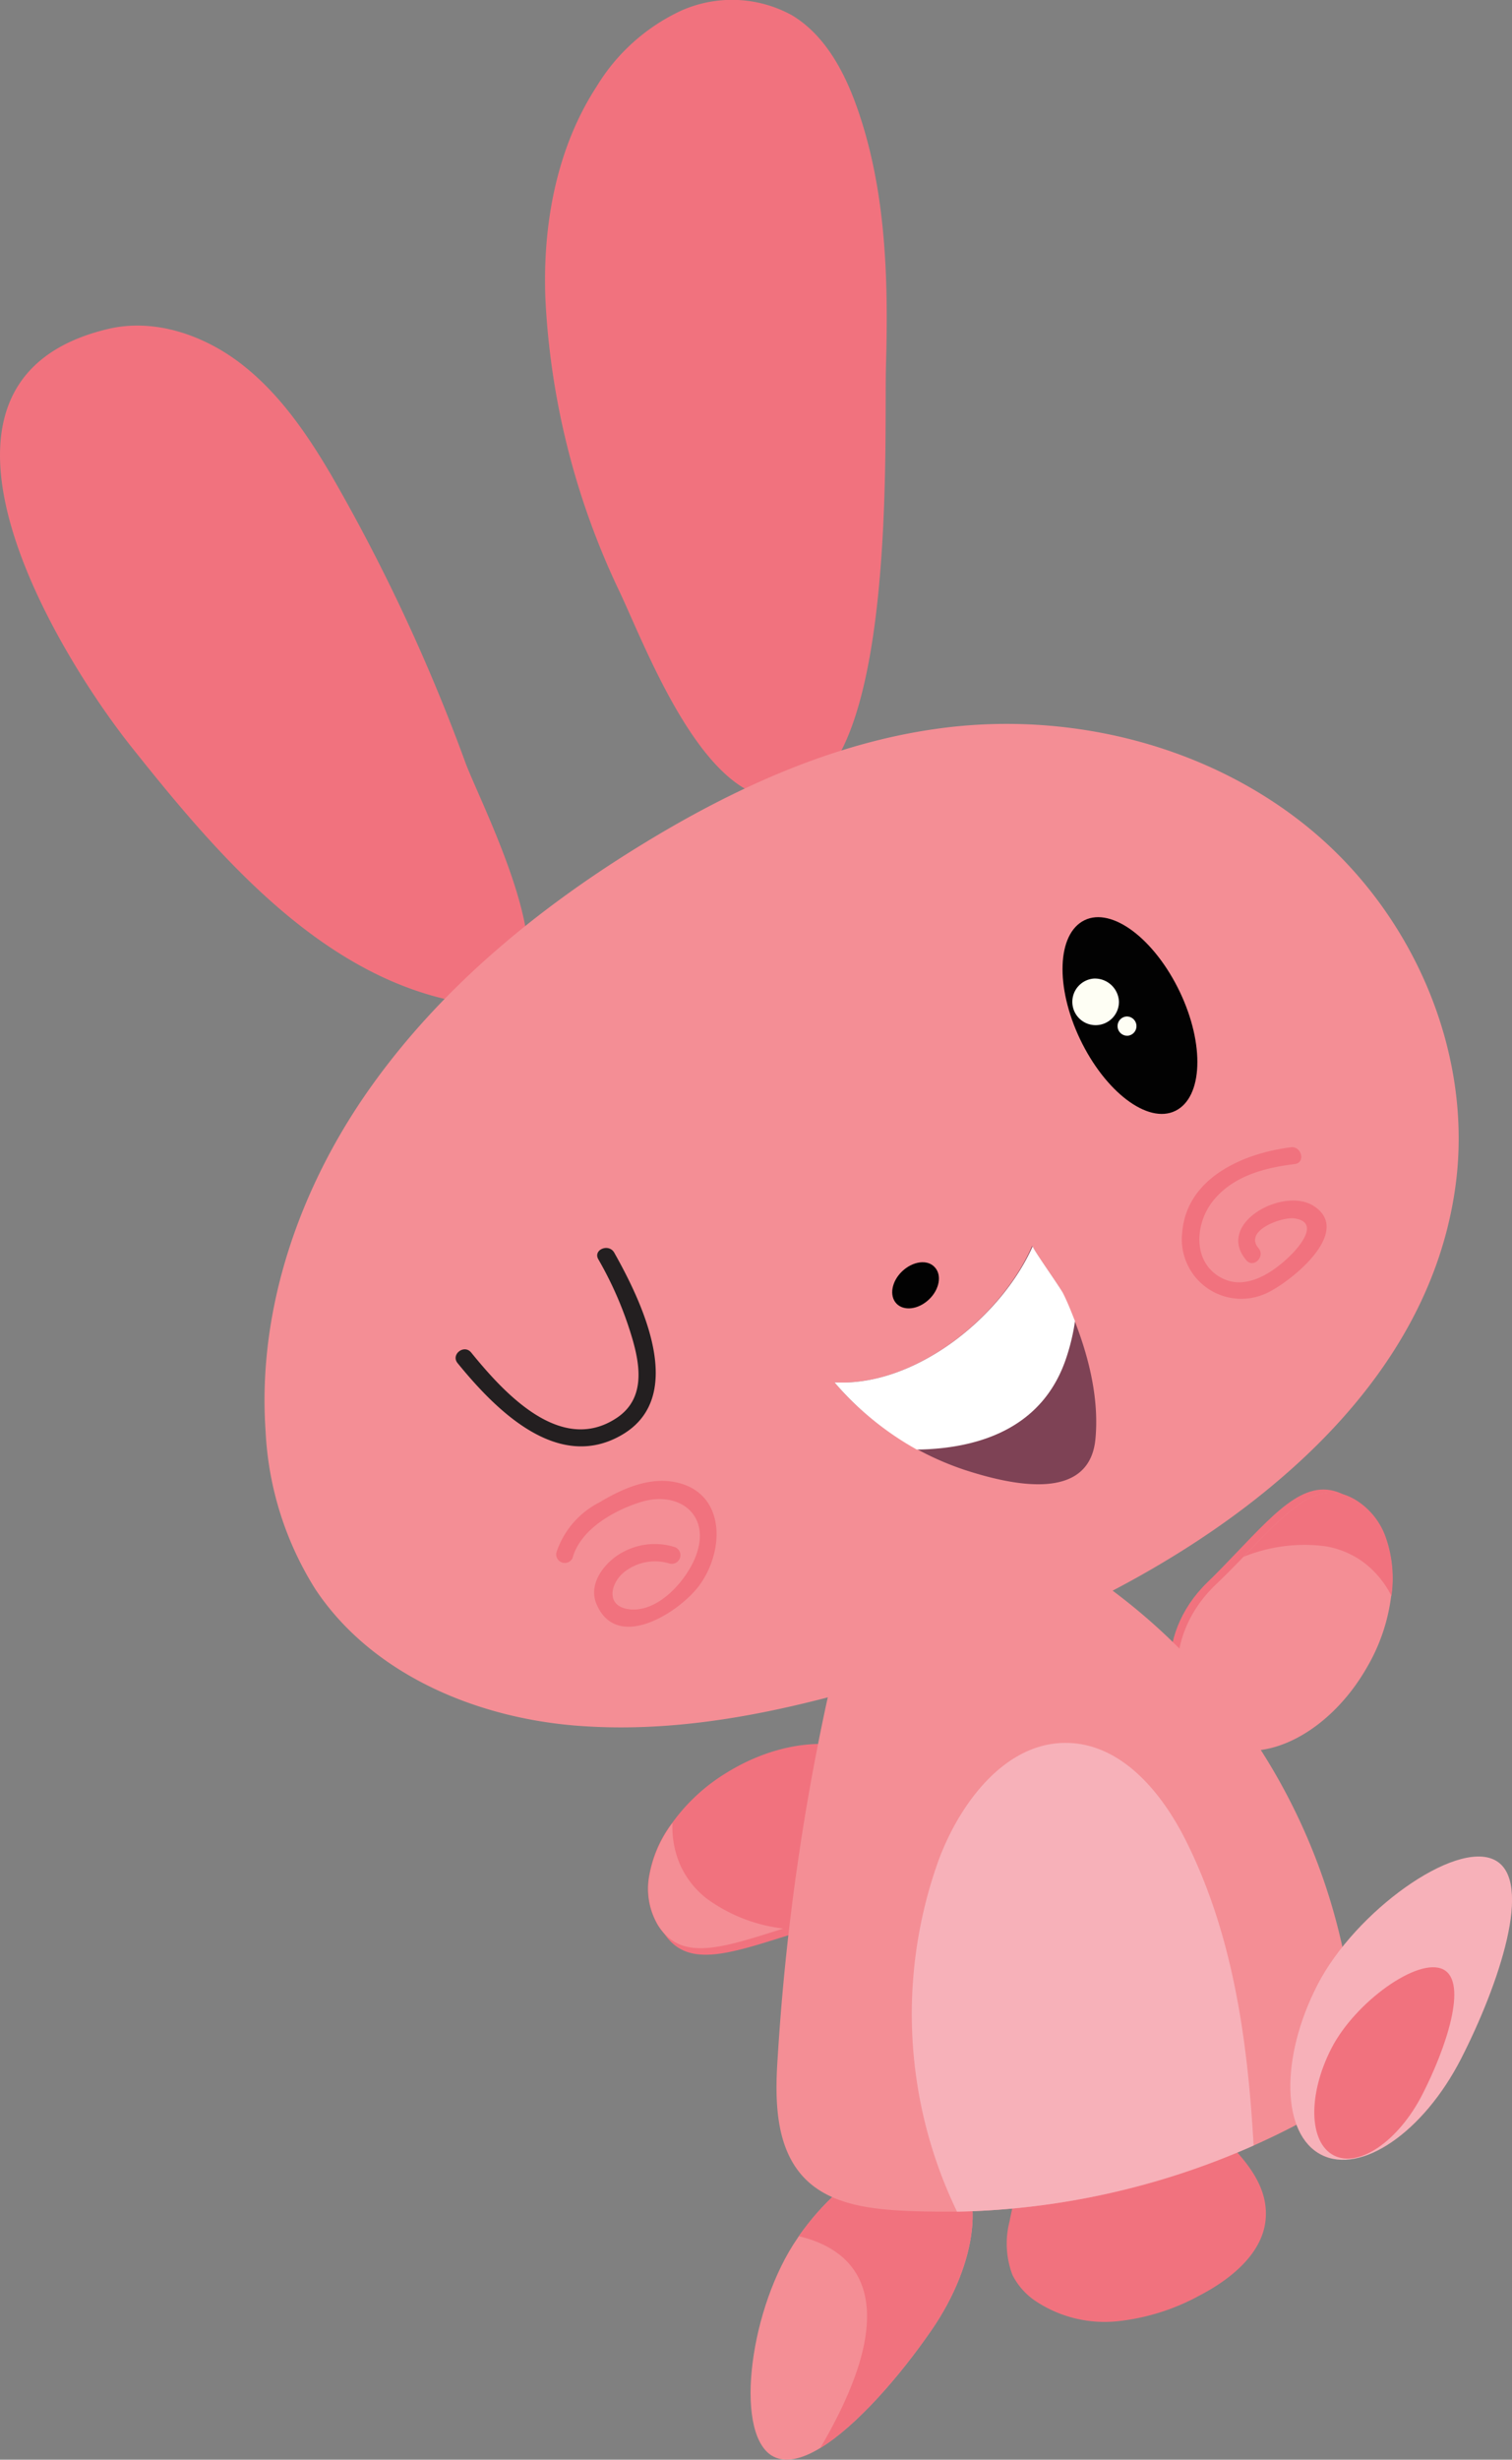<svg xmlns="http://www.w3.org/2000/svg" viewBox="0 0 157.64 256.23"><rect x="0" y="0" width="157.64" height="256.23" fill="#808080" stroke="none"/><defs><style>.cls-1{fill:#f1727e;}.cls-2{fill:#f48e95;}.cls-3{fill:#f7b1b9;}.cls-4{fill:#7e4255;}.cls-5{fill:#fff;}.cls-6{fill:#020202;}.cls-7{fill:#fefef4;}.cls-8{fill:#231f20;}</style></defs><title>Asset 30</title><g id="Layer_2" data-name="Layer 2"><g id="Layer_1-2" data-name="Layer 1"><g id="_Group_" data-name="&lt;Group&gt;"><path id="_Path_" data-name="&lt;Path&gt;" class="cls-1" d="M128.82,161.84c-.91.94-1.9,2-2.95,3-5.75,5.61-4.62,13.57.09,16.27s16.06-24.32,14.49-25.22C136.53,153.61,133.46,157,128.82,161.84Z"/><path id="_Path_2" data-name="&lt;Path&gt;" class="cls-2" d="M129.64,162.18c-.91.94-1.9,1.95-3,3-5.74,5.61-4.62,13.58.09,16.28s11.77-.77,15.77-7.74a19.44,19.44,0,0,0,2.54-7.44,12.86,12.86,0,0,0-.51-5.86,7.49,7.49,0,0,0-3.3-4.19C137.35,153.94,134.28,157.34,129.64,162.18Z"/><path id="_Path_3" data-name="&lt;Path&gt;" class="cls-1" d="M129.64,162.18a16.89,16.89,0,0,1,8.52-1.11,9.22,9.22,0,0,1,4.19,1.82h0a10,10,0,0,1,2.72,3.36,12.86,12.86,0,0,0-.51-5.86,7.49,7.49,0,0,0-3.3-4.19C137.35,153.94,134.28,157.34,129.64,162.18Z"/></g><g id="_Group_2" data-name="&lt;Group&gt;"><path id="_Path_4" data-name="&lt;Path&gt;" class="cls-1" d="M82.22,201.59c1.26-.39,2.61-.8,4-1.2,7.73-2.15,10.58-9.67,7.75-14.3s-25.79,13.58-24.85,15.13C71.5,205.09,75.83,203.59,82.22,201.59Z"/><path id="_Path_5" data-name="&lt;Path&gt;" class="cls-1" d="M81.67,200.9c1.25-.38,2.61-.8,4-1.19,7.74-2.15,10.58-9.67,7.76-14.31s-10.69-5-17.55-.81a19.41,19.41,0,0,0-5.8,5.31,12.72,12.72,0,0,0-2.38,5.38,7.45,7.45,0,0,0,.88,5.25C71,204.41,75.28,202.91,81.67,200.9Z"/><path id="_Path_6" data-name="&lt;Path&gt;" class="cls-2" d="M81.67,200.9a16.87,16.87,0,0,1-8-3.13,9.26,9.26,0,0,1-2.8-3.61h0a9.91,9.91,0,0,1-.76-4.25,12.72,12.72,0,0,0-2.38,5.38,7.45,7.45,0,0,0,.88,5.25C71,204.41,75.28,202.91,81.67,200.9Z"/></g><g id="_Group_3" data-name="&lt;Group&gt;"><path id="_Path_7" data-name="&lt;Path&gt;" class="cls-2" d="M97.07,242.8c-3.21,4.65-7.74,9.9-11.55,12.21-2,1.22-3.84,1.63-5.17.72-3.83-2.66-2.12-15.47,2.8-22.58l.13-.2c4.91-7,11.92-10.46,15.74-7.82S102,235.7,97.07,242.8Z"/><path id="_Path_8" data-name="&lt;Path&gt;" class="cls-1" d="M97.07,242.8c-3.21,4.65-7.74,9.9-11.55,12.21,9.74-16.56,2.71-20.92-2.24-22.06,4.91-7,11.92-10.46,15.74-7.82S102,235.7,97.07,242.8Z"/></g><path class="cls-1" d="M119.38,219.33a4.7,4.7,0,0,1,4.15.15,14.1,14.1,0,0,1,3.39,2.63c2.47,2.36,5.11,5.13,5.06,8.54,0,3.82-3.5,6.7-6.89,8.46a22.83,22.83,0,0,1-8.52,2.69,13,13,0,0,1-8.56-2.07,7.17,7.17,0,0,1-2.45-2.74,9.21,9.21,0,0,1-.3-5.6,30.78,30.78,0,0,1,5.3-12.35Z"/><path class="cls-2" d="M141.4,214.27a4.66,4.66,0,0,1-2.92,5.23,77.11,77.11,0,0,1-7.78,4,80,80,0,0,1-30.92,6.89c-2,0-4,0-6-.12-3.47-.2-7.2-.76-9.7-3.17-3.25-3.14-3.31-8.25-3-12.76a246.63,246.63,0,0,1,4.85-35.8c.91-4.32,2-8.69,4.26-12.45l22.94-2.41A63.28,63.28,0,0,1,141.4,214.27Z"/><path class="cls-3" d="M130.7,223.5a80,80,0,0,1-30.92,6.89,47.32,47.32,0,0,1-1.89-36.7c2.3-6.11,7.17-12.45,13.69-12.12,5.54.28,9.62,5.27,12.09,10.23C128.55,201.57,130.08,212.5,130.7,223.5Z"/><path class="cls-1" d="M85,81.78c8.34-6.84,7.18-36.77,7.37-43.67.27-9.18,0-18.57-3.12-27.2-1.33-3.66-3.34-7.32-6.68-9.32A13,13,0,0,0,71,1.12,20.32,20.32,0,0,0,62.21,9C58,15.46,56.54,23.5,56.87,31.27a79.72,79.72,0,0,0,7.76,30.44c2.69,5.73,8.4,20.92,16.13,21.45A5.86,5.86,0,0,0,85,81.78Z"/><path class="cls-1" d="M47.51,104.31c-14.3-2.83-25-15.44-33.75-26.43-7.9-9.9-25.17-38.22-2.5-43.61,4.83-1.15,10,.62,13.93,3.67S32,45.18,34.51,49.45A191.05,191.05,0,0,1,48.56,79.54c2,5.25,13.42,27,.31,25Z"/><path class="cls-2" d="M133,154.46c9.78-8.23,17.15-18.59,18.78-31.15,1.78-13.73-4.43-28-15.06-36.84S111.51,74,97.8,75.9c-11,1.5-21.43,6.28-30.93,12.11C56,94.67,46,102.9,38.62,113.29s-11.81,23.1-10.93,35.79a33.93,33.93,0,0,0,5.21,16.5c5.82,8.72,16.45,13.26,26.9,14.16,11.91,1,23.47-1.82,34.69-5.26C107.14,170.62,121.69,164,133,154.46Z"/><path class="cls-1" d="M134.62,119.51c-4.94.61-10.87,3.14-11.36,8.84a6.2,6.2,0,0,0,8.59,6.45c2.42-1,9.39-6.47,5.09-9.19-3.17-2-10.26,1.85-7,5.67.75.88,2-.38,1.28-1.25-1.6-1.86,2.47-3.29,3.73-3.11,2.62.37.66,2.79-.32,3.77-1.79,1.79-4.65,3.79-7.24,2.45-3.06-1.58-2.83-5.56-1-7.94,2.06-2.67,5.41-3.55,8.6-3.94,1.15-.14.72-1.89-.41-1.75Z"/><path class="cls-1" d="M59.71,162.25c.84-3,4.44-5,7.27-5.83,3.83-1.09,7.08,1.35,5.64,5.47-.89,2.58-3.91,6.11-7,5.75-2.51-.29-2-2.7-.55-3.87a5.18,5.18,0,0,1,4.72-.9.9.9,0,0,0,.5-1.73,7,7,0,0,0-6.08,1c-1.53,1.12-2.85,3.08-2,5,2.18,5.05,8.83.68,10.79-2.11,2.7-3.83,2.55-9.91-3-10.7-2.63-.37-5.28.84-7.48,2.16A9.06,9.06,0,0,0,58,161.75a.9.9,0,0,0,1.72.5Z"/><path id="_Path_9" data-name="&lt;Path&gt;" class="cls-4" d="M107.62,129.77c-.08.17,2.91,4.35,3.18,4.93,2.17,4.66,3.89,10.05,3.41,15.19-.64,6.81-9.16,4.68-13.61,3.24A30.69,30.69,0,0,1,87,144C95.42,144.47,104.37,137.22,107.62,129.77Z"/><path id="_Path_10" data-name="&lt;Path&gt;" class="cls-5" d="M87,144A31.3,31.3,0,0,0,95.58,151c.88,0,1.76-.06,2.63-.15,5.66-.62,10.74-3.09,12.87-9.14a22,22,0,0,0,1-4.08c-.39-1-.79-2-1.23-2.88-.27-.58-3.26-4.76-3.18-4.93C104.37,137.22,95.42,144.47,87,144Z"/><path id="_Path_11" data-name="&lt;Path&gt;" class="cls-6" d="M97.45,132c.77.81.51,2.32-.6,3.37s-2.62,1.23-3.39.42-.5-2.32.6-3.36S96.68,131.16,97.45,132Z"/><g id="_Group_4" data-name="&lt;Group&gt;"><path id="_Path_12" data-name="&lt;Path&gt;" class="cls-6" d="M123,103.31c2.62,5.48,2.41,11-.46,12.41s-7.32-2-9.93-7.46-2.41-11,.46-12.4S120.37,97.82,123,103.31Z"/><path id="_Path_13" data-name="&lt;Path&gt;" class="cls-7" d="M116.66,104.33a2.43,2.43,0,1,1-2.63-2.39A2.51,2.51,0,0,1,116.66,104.33Z"/><path id="_Path_14" data-name="&lt;Path&gt;" class="cls-7" d="M118.48,106.79a1,1,0,0,1-.88,1.1,1,1,0,0,1-.16-2A1,1,0,0,1,118.48,106.79Z"/></g><path class="cls-8" d="M47.71,142c3.92,4.81,10.43,11.45,17.2,7.43s2-13.84-.87-18.94c-.57-1-2.23-.31-1.66.69a37.8,37.8,0,0,1,3.49,8.08c.9,3,1.43,6.48-1.61,8.47-5.87,3.86-11.81-2.75-15.14-6.84-.73-.89-2.15.21-1.41,1.11Z"/><g id="_Group_5" data-name="&lt;Group&gt;"><path id="_Path_15" data-name="&lt;Path&gt;" class="cls-3" d="M137.75,224.46c4.13,2.13,10.66-2.34,14.58-10s7.64-18.58,3.51-20.7-14.56,5.38-18.48,13S133.61,222.34,137.75,224.46Z"/><path id="_Path_16" data-name="&lt;Path&gt;" class="cls-1" d="M139.06,224.53c2.61,1.34,6.73-1.48,9.21-6.3s4.82-11.73,2.21-13.07-9.2,3.4-11.67,8.22S136.45,223.18,139.06,224.53Z"/></g></g></g></svg>